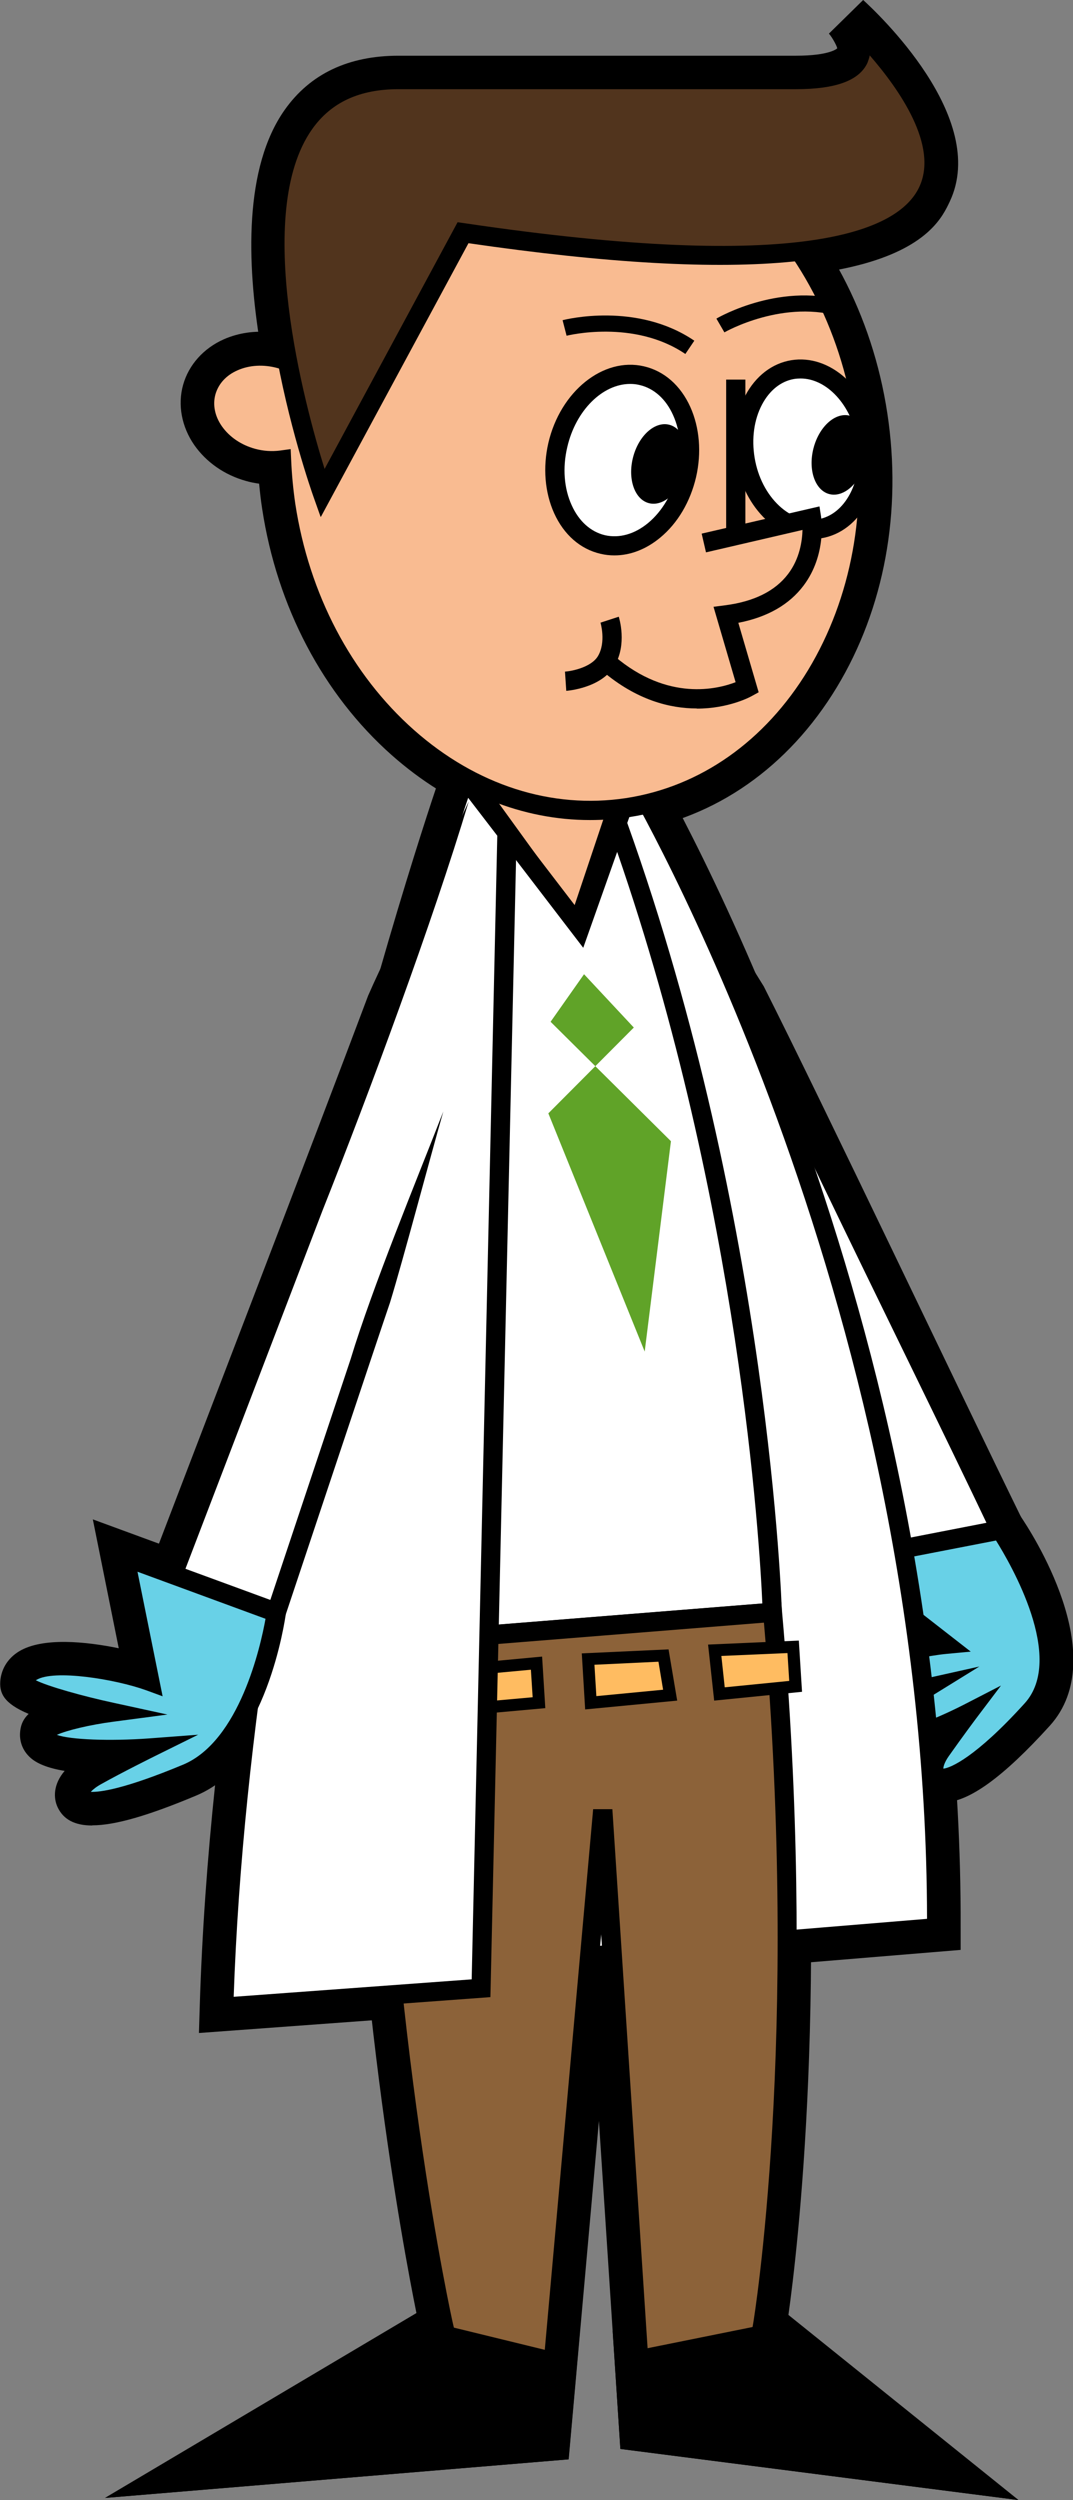 <?xml version="1.0" encoding="UTF-8"?><svg id="Livello_2" xmlns="http://www.w3.org/2000/svg" viewBox="0 0 67.04 156.15"><rect x="0" y="0" width="67.04" height="156.15" fill="#808080" stroke="none"/><defs><style>.cls-1{fill:#f9bb91;}.cls-2{fill:#68d1e7;}.cls-3{fill:#fff;}.cls-4{fill:#ffbc61;}.cls-5{fill:#8c6239;}.cls-6{fill:#60a328;}.cls-7{fill:#51341d;}</style></defs><g id="us"><g id="raff"><g id="raff-2"><path d="m36.55,61.21l-10.22-14.14h14.95l-4.73,14.14Zm-4.35-11.14l3.36,4.65,1.55-4.65h-4.91Z"/><g id="yougIdle"><path d="m41.05,51.14c2.32,3.44,4.49,6.96,6.67,10.47,3.73,7.38,12.38,25.61,16.14,33.28,0,0,.69,1.43.69,1.43-1.98.82-7.54,3.13-9.53,3.96-1.84-4.93-8.62-23.13-10.36-27.8-2.1-5.25-3.12-10.84-4.48-16.33,2.18,4.19,4.41,8.35,6.34,12.64,1.94,5.44,8.67,23.29,10.77,28.99,0,0-1.98-.86-1.98-.86l6.62-2.75-.78,2.04c-3.74-7.82-12.51-25.73-16.04-33.33-1.4-3.89-2.8-7.78-4.06-11.73h0Z"/><path d="m58.91,112.58c-.5,0-.93-.16-1.32-.46-.53-.42-.85-1.14-.73-2.02-2.73.69-3.33-.37-3.6-.86-.27-.47-.33-.95-.15-1.46-2.33.19-2.59-.38-2.88-1-.32-.68-.28-1.43.11-2.1.78-1.36,3.13-2.27,5.23-2.82l-6.67-5.19,14.3-2.78.56.81c.6.88,5.78,8.73,1.83,13.09-2.92,3.22-5.08,4.79-6.66,4.79Zm4.85-7.44l-.79,1.05c.12-.13.24-.26.37-.41.17-.19.31-.41.42-.64Zm.27-1.76l-1.08.67,1.09-.56s0-.08,0-.11Zm-8.09-5.03l5.97,4.65,2.02-.45c-.33-1.89-1.36-4-2.15-5.34l-5.84,1.14Z"/><path d="m23.9,124.77l-.25-2.99,33.37-2.75c-.3-38.35-18.55-69.37-18.74-69.69l2.58-1.54c.19.32,19.3,32.77,19.16,72.61v1.38s-36.13,2.98-36.13,2.98Z"/><path d="m21.68,104.35l-.02-1.6c-.01-.92-.31-22.6.63-30.29.72-5.92,5.12-23.5,5.3-24.25l.75-3.02,7.41,9.67,2.41-6.79,2.83,1-.83,2.34c8.88,25,9.59,49.02,9.6,49.26l.04,1.42-28.12,2.25Zm8.08-52.38c-1.32,5.41-3.97,16.56-4.49,20.85-.77,6.3-.68,23.03-.63,28.28l22.06-1.77c-.28-5.15-1.7-23.58-8.15-43.36l-1.81,5.09-6.98-9.1Z"/><g><path d="m63.61,156.15l-24.85-3.19-1.34-20.49-1.89,21.14-28.96,2.41,19.45-11.54c-.86-4.25-3.93-20.69-4.36-41.73l-.03-1.41,28-2.24.13,1.48c2.08,23.34.05,40.09-.5,44.01l14.36,11.55Zm-38.92-52.04c.61,23.37,4.44,40.61,4.48,40.79l.24,1.06-10.1,5.99,13.46-1.12,3.39-37.9,2.99.04,2.45,37.34,11.85,1.52-7.43-5.98.15-.87c.03-.17,2.83-17.22.73-42.65l-22.2,1.78Z"/><g><polygon points="27.01 108.45 26.83 102.99 34.93 102.24 35.26 107.71 27.01 108.45"/><polygon points="35.5 107.99 35.15 102.2 42.71 101.84 43.61 107.21 35.5 107.99"/><polygon points="43.62 107.44 42.99 101.65 50.97 101.29 51.3 106.67 43.62 107.44"/><polygon points="20.27 109.21 19.64 103.41 27.62 103.06 27.95 108.44 20.27 109.21"/></g><path d="m6.56,156.02l20.9-12.4,8.76,2.14-.7,7.85-28.96,2.41Zm21.38-9.19l-8.63,5.12,13.46-1.12.25-2.76-5.07-1.24Z"/><path d="m63.61,156.15l-24.85-3.19-.48-7.37,9.75-1.97,15.58,12.53Zm-22.02-5.85l11.85,1.52-6.2-4.99-5.8,1.17.15,2.29Z"/></g><path d="m41.06,90.33l-8.56-21.15,2.57-2.59-2.63-2.6,3.88-5.52,5.36,5.73-2.37,2.38,4.18,4.14-2.45,19.6Zm-5.04-20.44l3.49,8.62.83-6.69-3.14-3.11-1.18,1.19Zm.33-6.25l.83.82.33-.33-.86-.92-.3.43Z"/><path d="m12.43,126.98l.05-1.66c1.12-36.91,15.01-76.84,15.15-77.24l.92-2.62,4.64,6.05-1.66,74.07-19.09,1.4ZM29.57,51.73c-3.02,9.31-12.8,41.51-14.04,72.02l13.05-.96,1.58-70.29-.59-.77Z"/><path d="m29.28,50.08c-.71,3.2-1.61,6.76-2.45,9.95-1.48,5.44-3.96,10.58-5.84,15.91,0,0-9.69,25.32-9.69,25.32l-1.4-2.04s7.36,0,7.36,0-1.42,1.03-1.42,1.03c2-5.47,5.67-18.31,8.21-23.35,1.17-2.51,2.4-5,3.65-7.48-.48,2.74-1,5.46-1.57,8.17-.97,5.49-5.79,18.1-7.45,23.6,0,0-.34,1.03-.34,1.03-.42,0-7.78,0-8.45,0,0,0-2.18,0-2.18,0l.78-2.04c3.4-8.9,11.27-29.35,14.51-37.99,1.79-4.08,4.15-8.18,6.27-12.11h0Z"/><path d="m5.76,114.02c-1.1,0-1.79-.38-2.15-1.12-.29-.6-.28-1.46.43-2.29-1.04-.17-1.77-.46-2.19-.87-.41-.39-.62-.91-.6-1.46.02-.42.13-.84.54-1.23-1.57-.66-1.86-1.31-1.76-2.16.09-.72.5-1.34,1.15-1.74,1.47-.9,4.19-.62,6.24-.2l-1.62-8.05,13.12,4.82-.16,1.19c-.05.37-1.28,9.05-6.5,11.24-2.98,1.25-5.07,1.86-6.49,1.86Zm5.39-7.69l2.49.54c.98-1.65,1.6-3.71,1.92-5.19l-5.77-2.12,1.36,6.76Z"/></g><g><path d="m36.86,52.12c-4.4,0-8.72-1.71-12.38-4.95-4.29-3.8-7.17-9.27-8.1-15.39-.08-.51-.14-1.04-.19-1.57-.28-.04-.55-.09-.82-.17-1.34-.37-2.48-1.17-3.23-2.24-.79-1.14-1.05-2.51-.7-3.76.35-1.25,1.28-2.29,2.55-2.85.91-.4,1.94-.55,2.97-.43,2.18-8.12,8.11-13.97,15.43-15.08,5.27-.8,10.58.89,14.95,4.75,4.29,3.8,7.17,9.27,8.1,15.39h0c.93,6.12-.19,12.2-3.16,17.11-3.02,4.99-7.59,8.18-12.85,8.99-.86.13-1.72.2-2.57.2Zm-17.84-25.1l.07,1.64c.04.92.12,1.82.25,2.67.83,5.43,3.36,10.26,7.13,13.59,3.69,3.27,8.13,4.7,12.51,4.03,4.37-.67,8.19-3.36,10.74-7.57,2.61-4.31,3.58-9.67,2.76-15.1-.83-5.43-3.36-10.26-7.13-13.6-3.69-3.27-8.13-4.7-12.51-4.03-6.52.99-11.75,6.59-13.31,14.26l-.37,1.79-1.69-.71c-.12-.05-.25-.11-.38-.14-.66-.18-1.35-.15-1.9.09-.26.12-.73.39-.88.92-.15.52.11,1,.27,1.24.34.49.92.88,1.57,1.06.39.11.8.13,1.22.08l1.62-.21Z"/><path d="m19.86,34.49l-1.13-3.18c-.25-.7-6.03-17.25-.94-24.45,1.59-2.25,3.98-3.38,7.11-3.38h24.83c2.12,0,2.57-.45,2.58-.46-.01-.12-.29-.66-.52-.92l2.14-2.1c.81.74,7.89,7.34,5.41,12.59-.86,1.82-3.44,7.3-29.58,3.58l-9.88,18.32Zm5.04-28.02c-2.13,0-3.65.69-4.66,2.11-2.8,3.97-1.24,12.8.28,18.37l7.58-14.05,1.04.15c22.49,3.33,26.7-.11,27.47-1.74.81-1.71-.57-4.22-2.12-6.24-1.32,1.4-3.85,1.4-4.77,1.4h-24.83Z"/><path d="m35.56,35.95c-.42,0-.84-.05-1.26-.14-1.81-.42-3.28-1.7-4.14-3.6-.8-1.76-.97-3.88-.49-5.96.48-2.08,1.57-3.9,3.06-5.14,1.61-1.33,3.49-1.83,5.3-1.41,1.81.42,3.28,1.7,4.14,3.6.8,1.76.97,3.88.49,5.96h0c-.48,2.08-1.57,3.9-3.06,5.14-1.24,1.02-2.64,1.56-4.04,1.56Zm1.23-13.39c-.72,0-1.46.3-2.15.87-.99.82-1.71,2.06-2.05,3.5-.33,1.44-.23,2.88.3,4.05.47,1.03,1.21,1.71,2.09,1.91.88.2,1.84-.08,2.71-.8.99-.82,1.71-2.06,2.05-3.5.33-1.44.23-2.88-.3-4.05-.47-1.03-1.21-1.71-2.09-1.91-.19-.04-.38-.06-.57-.06Z"/><path d="m49.24,35.07c-3.12,0-6.01-2.83-6.67-6.71-.34-1.98-.05-3.97.8-5.58.92-1.75,2.39-2.88,4.13-3.17,1.72-.29,3.52.3,4.94,1.63,1.34,1.25,2.26,3.02,2.59,5.01h0c.72,4.24-1.49,8.17-4.92,8.75-.29.05-.58.07-.86.07Zm-.88-12.54c-.12,0-.25.01-.37.03-.8.14-1.5.71-1.97,1.61-.54,1.02-.72,2.36-.49,3.68.44,2.57,2.32,4.48,4.08,4.18,1.77-.3,2.9-2.73,2.47-5.29h0c-.22-1.32-.84-2.53-1.68-3.31-.63-.59-1.34-.9-2.02-.9Z"/><g><path d="m41.51,45.37c-1.83,0-4.13-.56-6.48-2.56l1.95-2.29c2.36,2.01,4.58,1.98,5.86,1.7l-1.42-4.86,1.74-.22c2.62-.33,3.98-1.71,4.69-2.96l-4.16.96-.68-2.92,8.77-2.03-.2,2.08c-.21,2.14-1.81,6.15-6.33,7.49l1.21,4.13-1.05.58c-.11.06-1.66.89-3.89.89Z"/><path d="m33.63,44.22l-.21-2.99c.5-.04,1.2-.28,1.35-.53.27-.46.12-1.23.07-1.36l2.86-.92c.07.21.64,2.14-.35,3.81-1.05,1.76-3.45,1.98-3.72,2Z"/></g><path d="m50.98,32.36c-.25,0-.49-.03-.74-.09-1.95-.51-2.97-2.89-2.31-5.42.29-1.1.86-2.08,1.61-2.75.91-.81,2.02-1.12,3.05-.85,1.03.27,1.85,1.08,2.24,2.23.33.95.35,2.08.06,3.18h0c-.58,2.21-2.21,3.7-3.92,3.7Zm.84-6.22c-.14.02-.73.48-.98,1.46-.26.99.03,1.67.18,1.77.14-.02.73-.48.98-1.46h0c.26-.98-.03-1.67-.18-1.77Z"/><path d="m38.61,32.66c-.25,0-.49-.03-.74-.09-1.95-.51-2.97-2.89-2.31-5.42.66-2.53,2.71-4.11,4.66-3.6,1.03.27,1.85,1.08,2.24,2.23.33.95.35,2.08.06,3.18-.58,2.21-2.21,3.7-3.92,3.7Zm.84-6.22c-.14.02-.73.48-.99,1.46-.26.98.03,1.67.18,1.77.14-.02.73-.48.98-1.46.26-.98-.03-1.67-.18-1.77Z"/><path d="m40.04,22.37c-2.81-1.91-6.57-1.01-6.61-1l-.75-2.9c.21-.05,5.08-1.27,9.05,1.42l-1.69,2.48Z"/><path d="m44.76,21l-1.51-2.59c.18-.11,4.54-2.61,9.09-1.09l-.95,2.85c-3.24-1.08-6.6.82-6.64.84Z"/></g></g><g><polygon class="cls-1" points="29.26 48.57 39.19 48.57 36.05 57.96 29.26 48.57"/><path d="m36.25,59.26l-8.16-11.29h11.94l-3.78,11.29Zm-5.81-10.09l5.42,7.49,2.51-7.49h-7.92Z"/></g><g id="yougIdle-2"><g><polyline class="cls-3" points="41.05 51.14 62.5 95.55 55.88 98.3 40.18 56.16"/><path d="m41.05,51.14c7.08,12.39,15.6,31.17,21.99,44.15,0,0,.28.57.28.57,0,0-.59.24-.59.24l-6.62,2.75s-.57.24-.57.24l-.22-.58c-4.56-12.42-11.44-29.84-15.14-42.36,5.37,11.82,11.62,29.62,16.27,41.94,0,0-.79-.34-.79-.34l6.62-2.75-.31.82c-6.24-13.14-15.56-31.36-20.91-44.67h0Z"/></g><g><path class="cls-2" d="m62.5,95.55s5.23,7.63,1.95,11.24c-5.57,6.14-6.96,4.38-5.68,2.57.89-1.27,1.7-2.35,1.7-2.35,0,0-5.23,2.69-5.91,1.49-.43-.75,3.3-3.06,3.3-3.06,0,0-5.98,1.33-6.28.7-.77-1.67,4.98-3.2,7.5-3.44l-6.67-5.19,10.09-1.96Z"/><path d="m58.92,111.67c-.29,0-.55-.08-.76-.25-.6-.48-.54-1.44.13-2.4.11-.16.22-.32.33-.47-1.91.79-3.97,1.31-4.57.25-.15-.26-.47-.83,1.15-2.21-3.76.66-4,.14-4.15-.19-.19-.41-.16-.86.07-1.27.79-1.38,4.2-2.38,6.5-2.81l-6.61-5.14,11.77-2.29.22.33c.22.33,5.45,8.06,1.9,11.98-1.95,2.15-4.42,4.48-5.99,4.48Zm.02-1.2c.43-.04,2-.68,5.08-4.08,2.56-2.82-.88-8.71-1.79-10.17l-8.4,1.63,6.82,5.31-1.5.14c-2.33.22-6.38,1.39-6.98,2.42.86.04,3.43-.38,5.57-.86l3.45-.77-3.01,1.86c-1.32.82-2.58,1.81-2.95,2.29.67.08,2.91-.7,4.98-1.76l2.33-1.2-1.58,2.09s-.8,1.07-1.69,2.33c-.25.36-.33.63-.33.76Z"/></g><g><path class="cls-3" d="m39.57,48.57s19.09,31.96,18.95,71.84l-34.75,2.86"/><path d="m23.82,123.87l-.1-1.2,34.2-2.82c-.04-38.99-18.68-70.66-18.87-70.98l1.03-.62c.19.32,19.17,32.56,19.04,72.15v.55s-35.3,2.91-35.3,2.91Z"/></g><g><path class="cls-3" d="m23.15,102.72l25.1-2.01s-.62-24.05-9.69-49.29l1.01-2.85-3.33,9.39-7.2-9.39s-4.55,18.17-5.27,24.07c-.94,7.67-.62,30.08-.62,30.08Z"/><path d="m22.56,103.37v-.64c-.02-.92-.31-22.54.62-30.17.72-5.87,5.1-23.39,5.28-24.14l.3-1.21,7.28,9.5,2.96-8.35,1.13.4-.94,2.64c8.93,24.97,9.65,49.04,9.66,49.28v.57s-26.29,2.11-26.29,2.11Zm6.77-53.45c-1.02,4.16-4.36,17.87-4.96,22.78-.83,6.82-.67,25.65-.63,29.36l23.89-1.91c-.16-3.69-1.41-24.78-9.07-46.94l-2.12,5.99-7.11-9.28Z"/></g><g><g><path class="cls-5" d="m48.26,100.71c2.38,26.77-.62,44.51-.62,44.51l10.89,8.76-18.35-2.35-2.53-38.57-3.51,39.16-21.21,1.77,14.77-8.76s-4.05-17.96-4.55-42.5l25.1-2.01Z"/><path d="m60.56,154.85l-20.95-2.69-2.05-31.34-2.86,31.95-24.31,2.02,16.64-9.87c-.61-2.88-4.01-19.94-4.47-42.19v-.57s26.25-2.1,26.25-2.1l.05.59c2.18,24.51-.17,41.68-.57,44.31l12.27,9.88Zm-36.79-51.57c.54,23.9,4.48,41.64,4.52,41.81l.1.43-12.9,7.65,18.11-1.51,3.46-38.66h1.2s2.49,38.09,2.49,38.09l15.75,2.02-9.5-7.65.06-.35c.03-.18,2.92-17.71.67-43.76l-23.95,1.92Z"/></g><g><g><polygon class="cls-4" points="28.37 104.35 33.52 103.88 33.68 106.34 28.45 106.82 28.37 104.35"/><path d="m28.09,107.23l-.11-3.21,5.89-.55.2,3.22-5.98.54Zm.67-2.53l.06,1.71,4.46-.4-.11-1.72-4.42.41Z"/></g><g><polygon class="cls-4" points="36.74 103.62 41.45 103.4 41.87 105.87 36.91 106.35 36.74 103.62"/><path d="m36.56,106.76l-.21-3.49,5.42-.25.54,3.2-5.75.55Zm.58-2.78l.12,1.96,4.17-.4-.29-1.75-4,.19Z"/></g><g><polygon class="cls-4" points="44.66 103.08 49.56 102.86 49.72 105.33 44.95 105.8 44.66 103.08"/><path d="m44.62,106.21l-.38-3.49,5.67-.25.2,3.2-5.49.55Zm.45-2.78l.21,1.96,4.03-.4-.11-1.74-4.14.18Z"/></g><g><polygon class="cls-4" points="21.3 104.84 26.21 104.62 26.36 107.09 21.6 107.57 21.3 104.84"/><path d="m21.26,107.98l-.38-3.49,5.67-.25.2,3.2-5.49.55Zm.45-2.78l.21,1.96,4.03-.4-.11-1.74-4.14.18Z"/></g></g><g><polygon points="27.8 145.86 33.97 147.37 33.59 151.66 15.48 153.17 27.8 145.86"/><path d="m27.89,146.5l5.44,1.33-.29,3.27-15.01,1.25,9.86-5.85m-.19-1.28l-14.77,8.76,21.21-1.77.47-5.3-6.92-1.69h0Z"/></g><g><polygon points="40.74 151.1 40.49 147.28 47.48 145.87 56.49 153.12 40.74 151.1"/><path d="m47.32,146.51l7.14,5.74-13.15-1.69-.18-2.8,6.2-1.25m.31-1.29l-7.78,1.57.32,4.83,18.35,2.35-10.89-8.76h0Z"/></g></g><polygon class="cls-6" points="36.49 60.85 39.6 64.18 34.26 69.54 40.28 84.42 41.92 71.28 34.4 63.82 36.49 60.85"/><g><path class="cls-3" d="m29.05,48.57s-13.94,39.68-15.07,76.79l16.08-1.18,1.62-72.18-2.63-3.43Z"/><path d="m13.36,126.01l.02-.67c1.12-36.77,14.96-76.57,15.1-76.97l.37-1.05,3.43,4.48v.21s-1.64,72.73-1.64,72.73l-17.28,1.27Zm15.89-76.18c-2.18,6.51-13.51,41.83-14.65,74.89l14.87-1.09,1.6-71.43-1.82-2.37Z"/></g><g><polyline class="cls-3" points="29.28 50.08 9.9 100.71 17.26 100.71 27.7 69.41"/><path d="m29.28,50.08c-2.25,7.5-6.2,18.15-9.13,25.53,0,0-9.69,25.32-9.69,25.32,0,0-.56-.81-.56-.81h7.36l-.57.41,5.22-15.65c1.37-4.51,4.06-11.02,5.79-15.46-.81,2.82-2.5,9.22-3.33,11.93-.86,2.52-5.59,16.72-6.54,19.56,0,0-.14.41-.14.41h-.43c-.5-.02-7.94.01-8.24,0,0,0,.31-.81.31-.81,5.75-14.58,13.42-36.38,19.94-50.42h0Z"/></g><g><path class="cls-2" d="m17.26,100.71s-1.1,8.18-5.59,10.06c-7.64,3.2-7.59,1.24-5.64.15,1.37-.77,3.33-1.74,3.33-1.74,0,0-6.67.5-6.62-.84.03-.83,4.23-1.39,4.23-1.39,0,0-5.55-1.21-5.47-1.88.21-1.78,5.68-.84,7.85-.05l-1.57-7.79,9.47,3.48Z"/><path d="m5.77,113.13c-.88,0-1.2-.31-1.35-.62-.32-.66.18-1.47,1.32-2.11.3-.17.62-.34.95-.52-1.69,0-3.58-.17-4.22-.79-.28-.27-.33-.57-.33-.78,0-.25.04-.87,2.01-1.43-3.35-.92-3.29-1.49-3.24-1.89.04-.31.2-.76.73-1.08,1.44-.88,4.89-.32,6.93.24l-1.58-7.85,10.93,4.01-.06.48c-.05.35-1.2,8.54-5.96,10.53-3.26,1.37-5.09,1.8-6.13,1.8Zm-.09-1.21c.55.02,2.04-.15,5.76-1.7,3.53-1.48,4.84-7.39,5.15-9.11l-8-2.94,1.57,7.78-1.01-.37c-1.96-.71-5.8-1.32-6.88-.65-.01,0-.02.01-.03.02.75.38,2.96,1,4.87,1.41l3.35.73-3.4.45c-1.45.19-2.9.54-3.51.82.83.3,3.29.4,5.77.22l3.06-.23-2.75,1.36s-1.96.97-3.3,1.72c-.31.17-.52.34-.65.48Z"/></g></g><g><g><path class="cls-1" d="m53.96,26.06c-1.82-11.95-11.38-20.41-21.34-18.89-7.38,1.12-12.91,7.4-14.55,15.44-.18-.08-.36-.15-.56-.21-2.07-.58-4.14.34-4.62,2.05s.81,3.57,2.89,4.15c.62.17,1.24.2,1.82.12.04.94.13,1.88.27,2.84,1.82,11.95,11.37,20.41,21.34,18.89,9.97-1.52,16.57-12.43,14.75-24.38Z"/><path d="m36.86,51.22c-4.18,0-8.29-1.63-11.78-4.72-4.14-3.66-6.91-8.94-7.81-14.85-.11-.74-.19-1.5-.24-2.29-.48,0-.95-.06-1.41-.18-1.14-.32-2.11-.99-2.73-1.88-.65-.93-.85-2-.57-3s1.01-1.81,2.05-2.27c.99-.44,2.15-.51,3.27-.21,1.91-8.19,7.7-14.14,14.9-15.23,4.99-.76,10.05.85,14.21,4.54,4.14,3.66,6.91,8.94,7.81,14.85h0c.9,5.92-.18,11.78-3.04,16.5-2.88,4.76-7.22,7.8-12.22,8.56-.81.12-1.62.18-2.43.18Zm-18.7-23.18l.03.66c.04.95.13,1.88.26,2.77.86,5.64,3.5,10.66,7.42,14.13,3.9,3.45,8.6,4.95,13.24,4.25,4.64-.71,8.68-3.55,11.38-8,2.71-4.49,3.74-10.06,2.88-15.7h0c-.86-5.64-3.5-10.66-7.42-14.14-3.9-3.45-8.6-4.95-13.24-4.25-6.9,1.05-12.42,6.92-14.06,14.97l-.15.72-.67-.28c-.16-.07-.32-.13-.49-.18-.87-.24-1.76-.19-2.5.14-.71.31-1.19.84-1.38,1.5-.18.65-.04,1.36.4,1.99.47.67,1.2,1.17,2.07,1.41.51.14,1.04.18,1.58.11l.65-.09Z"/></g><g><path class="cls-7" d="m20.14,30.81S10.97,4.97,24.89,4.97h24.83c6.54,0,3.19-3.86,3.19-3.86,0,0,22.48,20.3-23.99,13.42l-8.78,16.27Z"/><path d="m20.03,32.28l-.45-1.27c-.24-.68-5.88-16.8-1.06-23.63,1.41-1.99,3.55-3,6.38-3h24.83c1.87,0,3.1-.35,3.38-.95.29-.62-.39-1.62-.64-1.92l.86-.84c.3.28,7.44,6.79,5.2,11.54-2.12,4.5-11.97,5.5-29.26,2.98l-9.22,17.09Zm4.87-26.71c-2.44,0-4.21.82-5.4,2.5-3.71,5.26-.46,17.24.78,21.22l8.31-15.41.42.06c21.13,3.13,27.12.5,28.42-2.25,1.22-2.58-1.23-6.09-3.09-8.23-.03.15-.08.3-.14.46-.51,1.11-1.97,1.65-4.47,1.65h-24.83Z"/></g><g><g><ellipse class="cls-3" cx="50.37" cy="28.05" rx="3.85" ry="5.04" transform="translate(-3.98 8.82) rotate(-9.63)"/><path d="m50.7,33.67c-1,0-1.99-.42-2.83-1.2-.97-.91-1.64-2.21-1.89-3.67-.25-1.46-.04-2.91.58-4.08.65-1.23,1.67-2.02,2.87-2.22,2.43-.4,4.81,1.75,5.34,4.82h0c.25,1.46.04,2.91-.58,4.08-.65,1.23-1.67,2.02-2.87,2.22-.2.03-.41.05-.61.05Zm-.68-10.03c-.13,0-.27.01-.4.03-.83.14-1.54.71-2.01,1.6-.5.95-.66,2.13-.46,3.33.2,1.2.75,2.26,1.53,2.99.74.69,1.6.99,2.42.85.83-.14,1.54-.71,2.01-1.6.5-.95.66-2.13.46-3.33h0c-.38-2.23-1.92-3.87-3.55-3.87Z"/></g><ellipse cx="52.46" cy="28.41" rx="2.53" ry="1.68" transform="translate(11.73 72.01) rotate(-75.39)"/></g><g><g><ellipse class="cls-3" cx="38.87" cy="28.73" rx="5.41" ry="4.13" transform="translate(2.12 60.13) rotate(-76.98)"/><path d="m38.39,34.69c-.29,0-.58-.03-.87-.1-1.26-.29-2.29-1.19-2.9-2.54-.58-1.29-.71-2.85-.36-4.38.75-3.23,3.43-5.38,5.97-4.79,1.26.29,2.29,1.19,2.9,2.54.58,1.29.71,2.85.36,4.38-.36,1.54-1.15,2.88-2.24,3.78-.88.73-1.87,1.11-2.86,1.11Zm.98-10.71c-1.71,0-3.4,1.64-3.93,3.96-.3,1.28-.2,2.57.28,3.62.45,1,1.19,1.66,2.08,1.87.89.2,1.84-.06,2.69-.76.89-.74,1.54-1.85,1.84-3.13h0c.3-1.28.2-2.57-.28-3.62-.45-1-1.19-1.66-2.08-1.87-.2-.05-.4-.07-.59-.07Z"/></g><ellipse cx="41.18" cy="28.97" rx="2.53" ry="1.68" transform="translate(2.76 61.52) rotate(-75.39)"/></g><path d="m42.82,22.11c-3.22-2.19-7.38-1.15-7.42-1.14l-.25-.97c.19-.05,4.64-1.16,8.23,1.28l-.56.83Z"/><path d="m45.26,20.76l-.5-.86c.17-.1,4.15-2.38,8.27-1.01l-.32.95c-3.69-1.23-7.42.9-7.45.92Z"/><g><g><path class="cls-1" d="m38.01,41.44c4.48,3.82,8.67,1.49,8.67,1.49l-1.33-4.53c6.18-.79,5.35-6.06,5.35-6.06l-6.73,1.56"/><path d="m43.53,44.25c-1.66,0-3.75-.51-5.91-2.35l.78-.91c3.34,2.84,6.44,2.05,7.56,1.62l-1.38-4.71.7-.09c1.82-.23,3.15-.89,3.96-1.96.73-.96.88-2.07.9-2.75l-6.03,1.4-.27-1.17,7.36-1.7.1.64c.01.1.36,2.37-1.09,4.3-.9,1.2-2.27,1.98-4.08,2.33l1.27,4.34-.42.23c-.1.06-1.46.79-3.44.79Z"/></g><g><path class="cls-1" d="m35.34,42.56s1.86-.13,2.53-1.26.21-2.58.21-2.58"/><path d="m35.38,43.15l-.08-1.2c.43-.03,1.64-.27,2.06-.97.52-.88.16-2.08.16-2.09l1.14-.37c.02.07.54,1.72-.27,3.07-.83,1.39-2.92,1.55-3,1.56Z"/></g></g><rect x="45.37" y="23.71" width="1.2" height="10.05"/></g></g></g></svg>